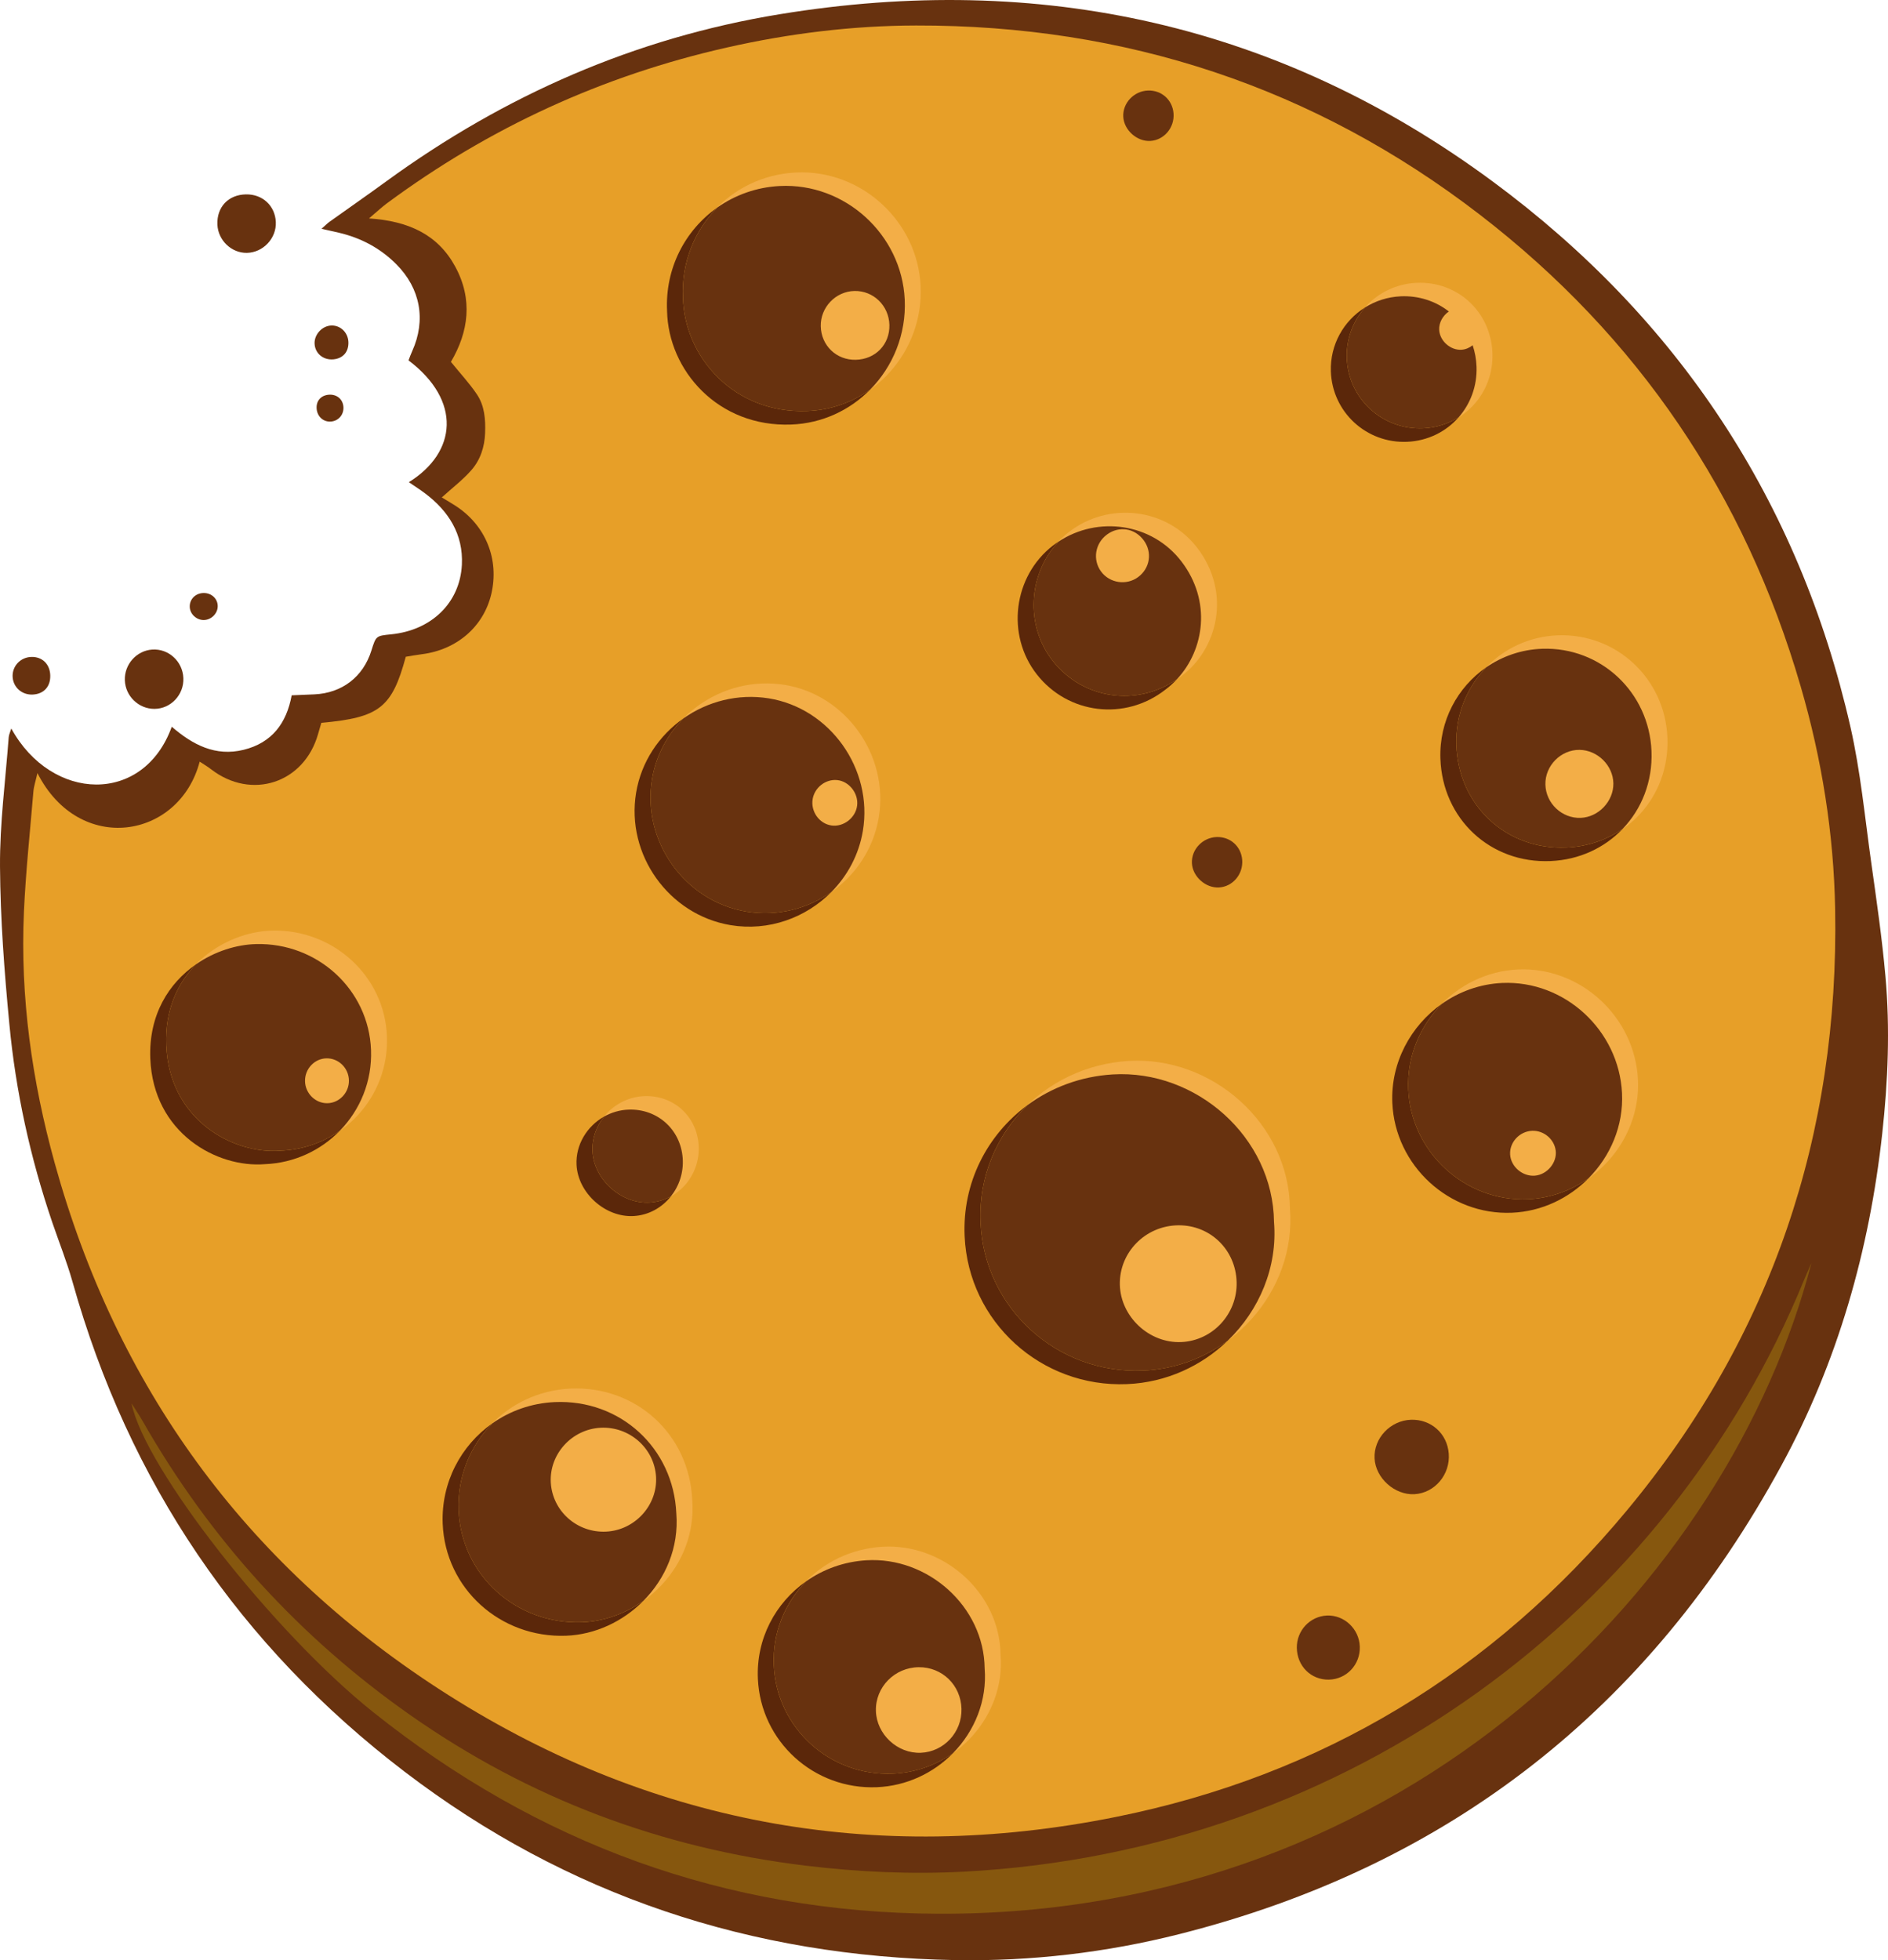 <svg version="1.1" id="图层_1" x="0px" y="0px" width="192.581px" height="199.923px" viewBox="0 0 192.581 199.923" enable-background="new 0 0 192.581 199.923" xml:space="preserve" xmlns="http://www.w3.org/2000/svg" xmlns:xlink="http://www.w3.org/1999/xlink" xmlns:xml="http://www.w3.org/XML/1998/namespace">
  <path fill="#68320F" d="M41.702,49.178c4.913-3.047,5.399-8.322-0.032-12.424c0.119-0.301,0.23-0.631,0.377-0.945
	c1.428-3.168,0.836-6.393-1.622-8.859c-1.646-1.652-3.619-2.693-5.881-3.221c-0.505-0.119-1.016-0.229-1.748-0.395
	c0.383-0.338,0.578-0.543,0.801-0.705c1.938-1.385,3.895-2.74,5.819-4.145C51.469,9.709,64.787,3.864,79.517,1.454
	c26.587-4.361,51.046,1.023,72.757,17.066c18.902,13.965,31.209,32.555,36.466,55.574c1.042,4.574,1.482,9.285,2.139,13.943
	c0.538,3.832,1.097,7.666,1.439,11.52c0.481,5.354,0.262,10.721-0.325,16.055c-1.313,11.908-4.531,23.275-10.268,33.822
	c-13.506,24.85-33.94,40.873-61.411,47.82c-7.493,1.895-15.127,2.785-22.84,2.656c-20.773-0.354-39.611-6.555-56.177-19.195
	c-16.855-12.861-28.157-29.545-33.899-49.98c-0.583-2.059-1.379-4.057-2.074-6.088c-2.234-6.568-3.721-13.316-4.371-20.215
	C0.443,99.1,0.037,93.737,0.001,88.387c-0.029-4.391,0.558-8.785,0.885-13.178c0.02-0.281,0.156-0.551,0.266-0.91
	c4.118,7.498,13.49,7.803,16.369-0.182c2.119,1.832,4.449,3.068,7.334,2.354c2.883-0.711,4.374-2.707,4.896-5.555
	c0.795-0.033,1.551-0.063,2.312-0.098c2.831-0.129,4.98-1.781,5.822-4.471c0.47-1.498,0.47-1.498,2.011-1.652
	c4.101-0.408,7.021-3.195,7.217-7.1c0.15-3.104-1.351-5.477-3.788-7.301C42.855,49.94,42.354,49.625,41.702,49.178z M15.75,72.297
	c1.672-0.004,3.022-1.439,2.954-3.137c-0.067-1.705-1.51-3.027-3.181-2.912c-1.599,0.111-2.849,1.514-2.789,3.135
	C12.792,71,14.14,72.301,15.75,72.297z M28.134,22.639c-0.079-1.662-1.354-2.844-3.043-2.814c-1.797,0.029-2.987,1.287-2.916,3.08
	c0.067,1.604,1.437,2.914,3.01,2.885C26.846,25.756,28.213,24.299,28.134,22.639z M3.217,67c-1.136,0.021-2.009,0.959-1.926,2.074
	c0.081,1.051,0.963,1.814,2.046,1.764c1.135-0.055,1.828-0.814,1.789-1.969C5.092,67.737,4.316,66.979,3.217,67z M33.832,33.198
	c-0.946,0.01-1.783,0.896-1.744,1.848c0.042,0.996,0.885,1.701,1.924,1.604c0.99-0.094,1.577-0.783,1.525-1.793
	C35.487,33.913,34.742,33.188,33.832,33.198z M22.207,61.766c-0.03-0.727-0.638-1.283-1.414-1.285
	c-0.845-0.002-1.483,0.641-1.437,1.443c0.038,0.715,0.682,1.307,1.408,1.313C21.559,63.241,22.241,62.542,22.207,61.766z
	 M35.032,41.542c-0.035-0.84-0.711-1.385-1.578-1.277c-0.791,0.102-1.247,0.701-1.148,1.5c0.098,0.773,0.726,1.297,1.471,1.227
	C34.53,42.922,35.064,42.301,35.032,41.542z" class="color c1"/>
  <path fill="#E79F28" d="M3.818,78.844c-0.176,0.797-0.365,1.334-0.411,1.883c-0.343,4.088-0.781,8.178-0.966,12.271
	c-0.392,8.705,0.822,17.252,3.138,25.619c6.299,22.775,19.355,40.758,39.149,53.615c21.183,13.754,44.395,18.053,69.111,13.074
	c21.007-4.227,38.452-14.805,52.143-31.299c14.727-17.736,21.619-38.295,21.207-61.293c-0.14-7.709-1.358-15.303-3.518-22.717
	c-5.691-19.564-16.579-35.658-32.706-48.088C134.047,8.874,114.785,2.555,93.441,2.6c-6.514,0.014-12.956,0.813-19.307,2.248
	c-12.674,2.863-24.229,8.168-34.673,15.893c-0.505,0.375-0.964,0.807-1.823,1.535c4.048,0.266,7.026,1.652,8.795,4.912
	c1.817,3.342,1.371,6.654-0.439,9.719c0.954,1.178,1.887,2.178,2.642,3.297c0.795,1.172,0.898,2.566,0.846,3.957
	c-0.049,1.418-0.484,2.742-1.401,3.789c-0.873,0.998-1.954,1.814-3.017,2.783c0.522,0.313,0.979,0.578,1.42,0.865
	c3.069,1.996,4.463,5.459,3.627,8.998c-0.789,3.324-3.521,5.682-7.096,6.129c-0.566,0.07-1.135,0.18-1.623,0.256
	c-1.414,5.211-2.696,6.203-8.615,6.74c-0.104,0.357-0.222,0.748-0.333,1.141c-1.418,5.018-6.806,6.781-10.928,3.584
	c-0.347-0.27-0.733-0.492-1.147-0.768C18.293,85.577,8.083,87.264,3.818,78.844z" class="color c2"/>
  <path fill="#86570E" d="M184.773,128.805c-0.257,0.59-0.526,1.176-0.768,1.766c-13.785,33.686-46.331,58.258-85.73,60.322
	c-5.356,0.281-10.717,0.031-16.053-0.611c-14.722-1.773-28.211-6.832-40.345-15.342c-11.335-7.949-20.464-17.973-27.336-30.02
	c-0.284-0.5-0.606-0.973-1.123-1.793c1.315,6.59,14.468,23.354,24.596,31.451c16.823,13.449,36.02,20.494,57.59,20.604
	C143.73,195.428,176.409,161.04,184.773,128.805z" class="color c3"/>
  <path fill="#F3AE47" d="M69.667,30.348c-0.33-6.758,4.769-12.412,11.499-12.754c6.636-0.336,12.436,4.939,12.741,11.588
	c0.309,6.684-4.851,12.486-11.571,12.742C74.873,42.209,69.795,36.409,69.667,30.348z" class="color c4"/>
  <path fill="#F3AE47" d="M120.475,68.975c-4.1,3.199-9.904,2.498-13.097-1.576c-3.145-4.018-2.401-9.992,1.639-13.129
	c4.06-3.152,9.987-2.48,13.122,1.625C125.62,60.458,124.222,66.211,120.475,68.975z" class="color c4"/>
  <path fill="#F3AE47" d="M28.62,117.358c-4.816,0.389-11.367-3.115-11.666-10.781c-0.292-7.6,5.901-11.551,10.803-11.666
	c6.223-0.15,11.483,4.615,11.713,10.803C39.702,111.911,34.86,117.114,28.62,117.358z" class="color c4"/>
  <path fill="#F3AE47" d="M102.061,168.786c0.497,6.18-4.521,11.846-10.991,12.113c-6.419,0.266-11.849-4.654-12.14-11.041
	c-0.292-6.398,4.653-11.719,11.073-12.104C96.224,157.377,101.99,162.432,102.061,168.786z" class="color c4"/>
  <path fill="#F3AE47" d="M131.577,123.26c0.683,8.43-6.168,16.162-14.997,16.529c-8.759,0.363-16.168-6.352-16.563-15.068
	c-0.398-8.73,6.351-15.986,15.107-16.516C123.618,107.694,131.482,114.592,131.577,123.26z" class="color c4"/>
  <path fill="#F3AE47" d="M70.609,152.965c0.533,6.762-5.126,12.266-11.259,12.486c-6.695,0.242-12.313-4.809-12.572-11.441
	c-0.25-6.584,4.836-12.096,11.438-12.389C64.884,141.331,70.311,146.297,70.609,152.965z" class="color c4"/>
  <path fill="#F3AE47" d="M170.08,75.235c0.245,6.059-4.249,10.949-10.298,11.209c-6.13,0.262-11.031-4.299-11.235-10.457
	c-0.201-5.992,4.441-10.99,10.39-11.193C164.895,64.59,169.841,69.225,170.08,75.235z" class="color c4"/>
  <path fill="#F3AE47" d="M155.845,122.311c-6.398,0.273-11.926-4.803-12.2-11.209c-0.273-6.385,4.819-11.939,11.208-12.225
	c6.355-0.283,11.904,4.813,12.222,11.23C167.389,116.446,162.243,122.038,155.845,122.311z" class="color c4"/>
  <path fill="#F3AE47" d="M89.638,83.366c-1.056,6.316-7.17,10.67-13.497,9.611c-6.304-1.055-10.681-7.189-9.635-13.5
	c1.041-6.273,7.176-10.645,13.523-9.629C86.291,70.854,90.693,77.047,89.638,83.366z" class="color c4"/>
  <path fill="#F3AE47" d="M145.161,43.684c-4.162,0.18-7.646-3.033-7.786-7.176c-0.136-4.068,3.028-7.475,7.119-7.662
	c4.183-0.189,7.591,2.969,7.738,7.174C152.38,40.129,149.258,43.506,145.161,43.684z" class="color c4"/>
  <path fill="#68320F" d="M117.339,14.374c-1.365,0.08-2.693-1.107-2.763-2.471c-0.07-1.393,1.087-2.619,2.517-2.67
	c1.39-0.049,2.511,0.957,2.611,2.344C119.812,13.022,118.737,14.29,117.339,14.374z" class="color c1"/>
  <path fill="#68320F" d="M124.343,90.512c-1.365,0.078-2.695-1.109-2.765-2.471c-0.069-1.396,1.087-2.623,2.519-2.672
	c1.389-0.049,2.511,0.957,2.611,2.342C126.816,89.163,125.742,90.43,124.343,90.512z" class="color c1"/>
  <path fill="#68320F" d="M144.286,152.391c-2.014,0.115-3.976-1.637-4.076-3.648c-0.104-2.057,1.604-3.867,3.713-3.943
	c2.051-0.068,3.704,1.416,3.854,3.459C147.937,150.391,146.352,152.268,144.286,152.391z" class="color c1"/>
  <path fill="#F3AE47" d="M66.264,122.647c-2.882,0.17-5.683-2.334-5.831-5.215c-0.147-2.941,2.292-5.535,5.313-5.639
	c2.935-0.102,5.298,2.02,5.514,4.945C71.484,119.793,69.214,122.477,66.264,122.647z" class="color c4"/>
  <path fill="#5B270A" d="M82.336,41.924c-7.463,0.285-12.541-5.516-12.669-11.576c-0.175-3.582,1.186-6.844,3.495-9.178
	c-3.281,2.311-5.33,6.195-5.119,10.553c0.128,6.061,5.208,11.861,12.669,11.576c3.163-0.119,5.98-1.469,8.043-3.559
	C86.932,41.032,84.734,41.834,82.336,41.924z" class="color c5"/>
  <path fill="#5B270A" d="M118.852,70.352c0.435-0.32,0.832-0.684,1.199-1.078c-4.069,2.838-9.591,2.061-12.673-1.875
	c-2.844-3.633-2.499-8.859,0.577-12.146c-0.188,0.127-0.379,0.252-0.562,0.395c-4.041,3.135-4.784,9.109-1.638,13.127
	C108.946,72.85,114.751,73.549,118.852,70.352z" class="color c5"/>
  <path fill="#5B270A" d="M34.655,115.333c-1.715,1.195-3.781,1.938-6.035,2.025c-4.816,0.389-11.367-3.115-11.666-10.781
	c-0.137-3.531,1.13-6.271,3.015-8.211c-2.734,1.908-4.81,5.115-4.638,9.586c0.298,7.666,6.851,11.17,11.666,10.781
	C30.021,118.616,32.707,117.327,34.655,115.333z" class="color c5"/>
  <path fill="#5B270A" d="M97.206,178.805c-1.746,1.227-3.85,2-6.137,2.094c-6.419,0.266-11.849-4.654-12.14-11.041
	c-0.152-3.342,1.133-6.381,3.303-8.586c-3.135,2.199-5.113,5.854-4.925,9.961c0.291,6.387,5.721,11.309,12.138,11.043
	C92.498,182.147,95.227,180.821,97.206,178.805z" class="color c5"/>
  <path fill="#5B270A" d="M125.248,136.719c-2.436,1.801-5.418,2.936-8.668,3.07c-8.759,0.363-16.168-6.352-16.563-15.068
	c-0.215-4.703,1.647-8.977,4.778-12.002c-4.096,3.02-6.651,7.908-6.4,13.377c0.394,8.717,7.803,15.434,16.563,15.07
	C118.973,140.999,122.574,139.305,125.248,136.719z" class="color c5"/>
  <path fill="#5B270A" d="M59.351,165.452c-6.695,0.242-12.313-4.809-12.572-11.441c-0.131-3.439,1.204-6.58,3.443-8.844
	c-3.201,2.25-5.227,6.014-5.067,10.221c0.261,6.631,5.879,11.682,12.574,11.439c2.956-0.105,5.8-1.441,7.896-3.553
	C63.783,164.579,61.601,165.372,59.351,165.452z" class="color c5"/>
  <path fill="#5B270A" d="M148.547,75.987c-0.102-3.074,1.074-5.881,3.044-7.92c-2.925,2.021-4.795,5.451-4.667,9.295
	c0.204,6.16,5.104,10.721,11.235,10.457c2.939-0.125,5.506-1.352,7.345-3.27c-1.616,1.113-3.567,1.801-5.722,1.895
	C153.652,86.706,148.751,82.145,148.547,75.987z" class="color c5"/>
  <path fill="#5B270A" d="M143.645,111.102c-0.144-3.354,1.201-6.469,3.431-8.723c-3.18,2.24-5.229,5.992-5.055,10.098
	c0.275,6.406,5.804,11.482,12.202,11.209c3.041-0.129,5.791-1.471,7.813-3.514c-1.775,1.252-3.899,2.041-6.191,2.139
	C149.446,122.584,143.919,117.508,143.645,111.102z" class="color c5"/>
  <path fill="#5B270A" d="M84.797,90.981c-2.441,1.713-5.521,2.521-8.656,1.996c-6.304-1.055-10.681-7.189-9.635-13.5
	c0.402-2.424,1.571-4.559,3.211-6.213c-2.488,1.75-4.308,4.426-4.833,7.588c-1.048,6.311,3.329,12.445,9.633,13.502
	C78.399,95.002,82.193,93.61,84.797,90.981z" class="color c5"/>
  <path fill="#5B270A" d="M148.777,42.569c-1.05,0.652-2.28,1.057-3.616,1.115c-4.162,0.18-7.646-3.033-7.786-7.176
	c-0.065-1.969,0.647-3.779,1.858-5.148c-2.17,1.359-3.572,3.791-3.481,6.523c0.141,4.145,3.625,7.355,7.785,7.176
	C145.65,44.967,147.498,44.022,148.777,42.569z" class="color c5"/>
  <path fill="#5B270A" d="M68.431,122.018c-0.651,0.357-1.385,0.584-2.167,0.629c-2.882,0.17-5.683-2.334-5.831-5.215
	c-0.066-1.318,0.39-2.566,1.184-3.553c-1.743,0.984-2.91,2.869-2.808,4.928c0.148,2.881,2.951,5.385,5.831,5.215
	C66.174,123.934,67.521,123.163,68.431,122.018z" class="color c5"/>
  <path fill="#68320F" d="M66.264,122.647c0.782-0.045,1.516-0.271,2.167-0.629c0.843-1.061,1.313-2.436,1.205-3.902
	c-0.215-2.928-2.58-5.049-5.513-4.947c-0.907,0.031-1.759,0.291-2.507,0.711c-0.794,0.986-1.25,2.234-1.184,3.553
	C60.581,120.313,63.382,122.817,66.264,122.647z" class="color c1"/>
  <path fill="#68320F" d="M79.545,18.971c-2.395,0.121-4.573,0.924-6.383,2.199c-2.31,2.334-3.67,5.596-3.495,9.178
	c0.128,6.061,5.206,11.861,12.669,11.576c2.398-0.09,4.596-0.893,6.419-2.184c2.323-2.354,3.692-5.643,3.53-9.182
	C91.978,23.911,86.179,18.633,79.545,18.971z M87.295,36.694c-1.974,0.047-3.533-1.447-3.575-3.42
	c-0.042-1.928,1.52-3.559,3.438-3.598c1.932-0.039,3.512,1.496,3.563,3.461C90.77,35.124,89.306,36.645,87.295,36.694z" class="color c1"/>
  <path fill="#68320F" d="M120.515,57.27c-2.992-3.92-8.53-4.701-12.56-2.018c-3.076,3.287-3.421,8.514-0.577,12.146
	c3.082,3.936,8.604,4.713,12.673,1.875C122.853,66.268,123.595,61.305,120.515,57.27z M116.09,58.858
	c-1.19,0.879-2.903,0.621-3.778-0.568c-0.881-1.197-0.617-2.867,0.599-3.77c1.223-0.908,2.826-0.662,3.746,0.578
	C117.56,56.315,117.314,57.954,116.09,58.858z" class="color c1"/>
  <path fill="#68320F" d="M26.134,96.286c-2.017,0.047-4.252,0.746-6.165,2.08c-1.885,1.939-3.151,4.68-3.015,8.211
	c0.299,7.666,6.85,11.17,11.666,10.781c2.254-0.088,4.32-0.83,6.035-2.025c2.074-2.123,3.311-5.049,3.19-8.242
	C37.617,100.901,32.355,96.135,26.134,96.286z M33.401,112.516c-1.22,0.023-2.262-0.994-2.287-2.242
	c-0.029-1.256,0.965-2.313,2.189-2.334c1.229-0.021,2.262,0.986,2.287,2.24C35.622,111.424,34.626,112.489,33.401,112.516z" class="color c1"/>
  <path fill="#68320F" d="M100.438,170.163c-0.07-6.355-5.837-11.408-12.058-11.031c-2.299,0.137-4.4,0.916-6.147,2.141
	c-2.17,2.205-3.455,5.244-3.303,8.586c0.291,6.387,5.721,11.307,12.14,11.041c2.287-0.094,4.391-0.867,6.137-2.094
	C99.424,176.547,100.7,173.426,100.438,170.163z M93.93,178.764c-2.395,0.098-4.524-1.889-4.585-4.275
	c-0.063-2.418,1.904-4.428,4.369-4.451c2.39-0.025,4.3,1.832,4.359,4.242C98.139,176.659,96.28,178.667,93.93,178.764z" class="color c1"/>
  <path fill="#68320F" d="M129.953,124.635c-0.094-8.666-7.959-15.566-16.452-15.055c-3.271,0.199-6.263,1.336-8.705,3.139
	c-3.131,3.025-4.993,7.299-4.778,12.002c0.395,8.717,7.804,15.432,16.563,15.068c3.25-0.135,6.232-1.27,8.668-3.07
	C128.456,133.618,130.327,129.231,129.953,124.635z M120.482,136.877c-3.262,0.135-6.168-2.576-6.254-5.832
	c-0.085-3.305,2.601-6.043,5.962-6.078c3.259-0.033,5.862,2.498,5.949,5.789C126.228,134.006,123.69,136.743,120.482,136.877z" class="color c1"/>
  <path fill="#68320F" d="M68.986,154.342c-0.299-6.67-5.726-11.637-12.395-11.344c-2.383,0.105-4.562,0.898-6.37,2.168
	c-2.239,2.264-3.574,5.404-3.443,8.844c0.259,6.633,5.877,11.684,12.572,11.441c2.25-0.08,4.433-0.873,6.273-2.178
	C67.875,161.006,69.263,157.842,68.986,154.342z M61.836,156.209c-2.964,0.15-5.488-2.088-5.653-5.006
	c-0.163-2.898,2.141-5.434,5.078-5.588c2.948-0.152,5.49,2.098,5.658,5.01C67.081,153.516,64.769,156.061,61.836,156.209z" class="color c1"/>
  <path fill="#68320F" d="M157.313,66.168c-2.131,0.072-4.09,0.771-5.723,1.898c-1.97,2.039-3.146,4.846-3.044,7.92
	c0.204,6.158,5.105,10.719,11.235,10.457c2.154-0.094,4.105-0.781,5.722-1.895c1.946-2.025,3.079-4.826,2.953-7.939
	C168.217,70.6,163.271,65.965,157.313,66.168z M161.236,83.413c-1.916,0.074-3.563-1.484-3.602-3.412
	c-0.039-1.912,1.585-3.549,3.489-3.523c1.84,0.029,3.416,1.596,3.445,3.418C164.592,81.719,163.06,83.34,161.236,83.413z" class="color c1"/>
  <path fill="#68320F" d="M153.23,100.252c-2.281,0.104-4.392,0.887-6.155,2.127c-2.229,2.254-3.574,5.369-3.431,8.723
	c0.274,6.406,5.802,11.482,12.2,11.209c2.292-0.098,4.416-0.887,6.191-2.139c2.233-2.254,3.58-5.363,3.414-8.689
	C165.134,105.067,159.585,99.969,153.23,100.252z M156.562,119.905c-1.253,0.105-2.45-0.914-2.525-2.154
	c-0.075-1.256,0.967-2.375,2.254-2.422c1.192-0.041,2.255,0.859,2.396,2.031C158.833,118.577,157.813,119.801,156.562,119.905z" class="color c1"/>
  <path fill="#68320F" d="M78.406,71.223c-3.147-0.502-6.241,0.32-8.689,2.041c-1.64,1.654-2.809,3.789-3.211,6.213
	c-1.046,6.311,3.331,12.445,9.635,13.5c3.135,0.525,6.215-0.283,8.656-1.996c1.64-1.656,2.81-3.797,3.218-6.24
	C89.071,78.424,84.668,72.231,78.406,71.223z M87.429,82.165c-0.154,1.25-1.4,2.207-2.629,2.023
	c-1.248-0.189-2.123-1.436-1.905-2.705c0.212-1.176,1.309-2.029,2.485-1.924C86.603,79.668,87.587,80.917,87.429,82.165z" class="color c1"/>
  <path fill="#68320F" d="M149.101,35.668c-1.136,0.086-2.243-0.889-2.3-2.027c-0.037-0.745,0.378-1.456,0.985-1.874
	c-1.337-1.045-3.047-1.63-4.914-1.546c-1.343,0.063-2.58,0.475-3.639,1.139c-1.211,1.369-1.924,3.18-1.858,5.148
	c0.141,4.143,3.624,7.355,7.786,7.176c1.336-0.059,2.566-0.463,3.616-1.115c1.203-1.365,1.903-3.182,1.833-5.172
	c-0.027-0.768-0.165-1.499-0.395-2.183C149.895,35.466,149.51,35.637,149.101,35.668z" class="color c1"/>
  <path fill="#68320F" d="M135.546,171.305c1.811-0.037,3.217-1.537,3.157-3.363c-0.059-1.813-1.593-3.254-3.369-3.174
	c-1.726,0.086-3.077,1.545-3.055,3.289C132.303,169.926,133.727,171.338,135.546,171.305z" class="color c1"/>
</svg>